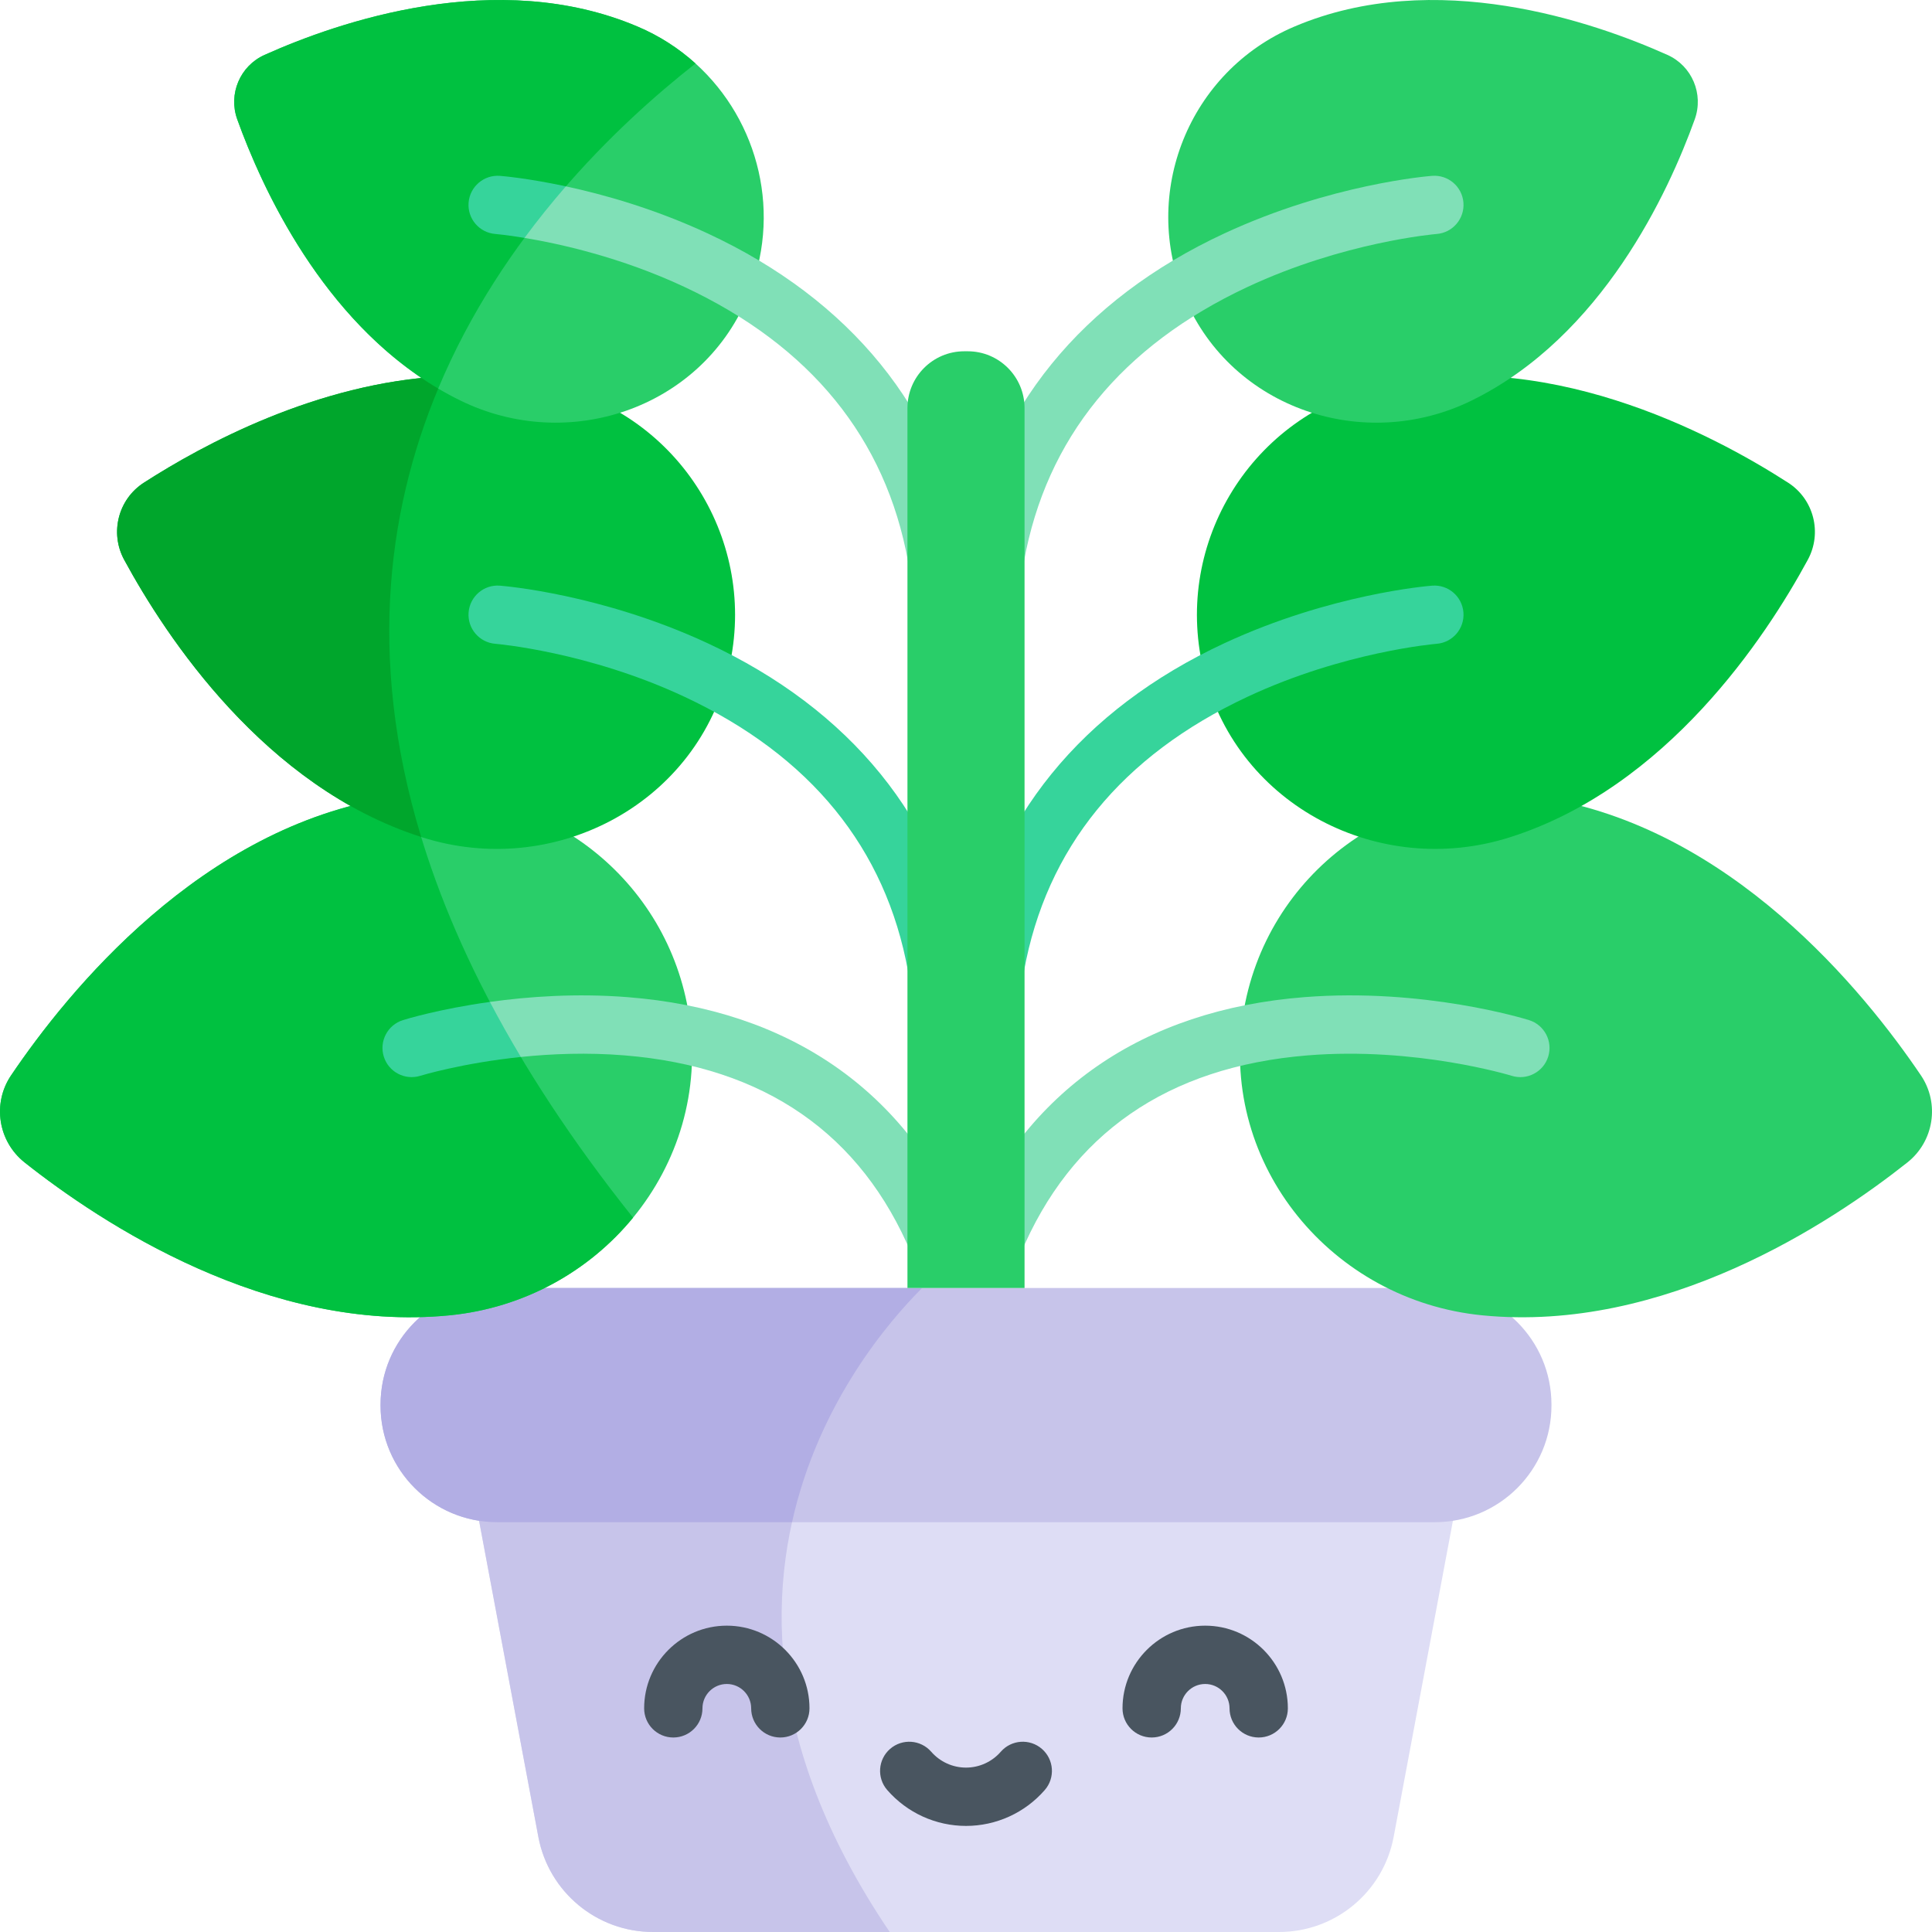 <svg id="Capa_1" enable-background="new 0 0 512 512" height="512" viewBox="0 0 512 512" width="512" xmlns="http://www.w3.org/2000/svg"><g><path d="m387.879 387.88-18.545 98.909c-2.741 14.62-15.507 25.211-30.384 25.211h-165.899c-14.878 0-27.643-10.591-30.384-25.211l-18.545-98.909z" fill="#deddf5"/><path d="m235.786 512h-62.735c-14.878 0-27.643-10.591-30.384-25.211l-18.545-98.909h90.357c-11.261 30.384-13.281 73.017 21.307 124.12z" fill="#c7c4ea"/><path d="m411.153 372.24v.248c0 17.072-13.837 30.909-30.909 30.909h-248.488c-17.072 0-30.909-13.837-30.909-30.909v-.248c0-17.072 13.837-30.909 30.909-30.909h108.728l1.68 1 2.215-1h135.866c17.071 0 30.908 13.837 30.908 30.909z" fill="#c7c4ea"/><path d="m244.378 341.331c-8.665 8.644-27.437 30.343-34.484 62.066h-78.138c-17.072 0-30.909-13.837-30.909-30.909v-.248c0-17.072 13.837-30.909 30.909-30.909z" fill="#b2aee4"/><path d="m408.215 211.32c-37.756-5.829-73.086 20.097-78.833 57.886-6.025 39.616 23.58 75.445 63.459 79.371 48.225 4.747 92.375-24.461 112.632-40.514 7.043-5.581 8.618-15.637 3.587-23.083-15.03-22.248-50.401-65.871-100.845-73.66z" fill="#29ce69"/><path d="m364.068 102.589c-33.394 8.56-53.508 42.607-44.867 75.999 9.058 35.007 46.334 54.229 80.814 43.336 41.696-13.173 67.963-53.073 79.075-73.579 3.863-7.129 1.602-16.032-5.214-20.424-20.366-13.125-65.192-36.769-109.808-25.332z" fill="#00c140"/><path d="m343.005 7.052c-27.918 11.87-40.906 44.152-28.967 72.058 12.517 29.254 47.491 41.04 76.044 26.997 34.529-16.982 52.095-55.172 59.046-74.483 2.416-6.714-.73-14.159-7.241-17.077-19.455-8.722-61.583-23.354-98.882-7.495z" fill="#29ce69"/><path d="m263.767 155.124c-.459 0-.924-.041-1.392-.126-4.199-.763-6.984-4.786-6.22-8.985 6.813-37.468 30.447-66.575 68.348-84.172 28.097-13.045 53.939-15.158 55.026-15.241 4.264-.323 7.97 2.857 8.297 7.112.328 4.255-2.855 7.968-7.109 8.297-.505.042-24.656 2.123-50.119 14.043-33.374 15.624-53.304 40.093-59.237 72.726-.679 3.731-3.932 6.346-7.594 6.346z" fill="#80e0b7"/><path d="m263.767 263.73c-.459 0-.924-.041-1.392-.126-4.199-.763-6.984-4.786-6.22-8.985 6.813-37.469 30.447-66.575 68.348-84.172 28.097-13.045 53.939-15.158 55.026-15.241 4.27-.33 7.97 2.857 8.297 7.112.327 4.252-2.852 7.965-7.103 8.296h.001c-.242.02-24.521 2.057-50.126 14.043-33.374 15.624-53.304 40.093-59.237 72.726-.679 3.732-3.932 6.346-7.594 6.347z" fill="#36d49b"/><path d="m167.765 322.693c-11.632 14.177-28.859 23.934-48.61 25.881-48.218 4.75-92.366-24.46-112.633-40.512-7.037-5.584-8.613-15.64-3.585-23.079 15.032-22.255 50.403-65.877 100.846-73.667 1.607-.247 3.204-.433 4.791-.566 35.916-3.029 68.546 22.275 74.048 58.459 3.039 19.999-2.998 39.039-14.857 53.484z" fill="#29ce69"/><path d="m108.574 210.75c8.222 33.557 26.479 70.926 59.191 111.942-11.632 14.177-28.859 23.934-48.61 25.881-48.218 4.75-92.366-24.46-112.633-40.512-7.037-5.584-8.613-15.64-3.585-23.079 15.032-22.255 50.403-65.877 100.846-73.667 1.608-.245 3.205-.431 4.791-.565z" fill="#00c140"/><path d="m192.801 178.584c-9.056 35.01-46.333 54.235-80.817 43.345-.124-.041-.247-.083-.371-.124-41.48-13.291-67.619-53.019-78.705-73.461-3.864-7.13-1.597-16.031 5.213-20.42 15.702-10.117 45.941-26.489 79.416-28.21 9.943-.526 20.173.258 30.394 2.875 33.393 8.562 53.504 42.603 44.87 75.995z" fill="#00c140"/><path d="m111.613 221.805c-41.48-13.291-67.619-53.019-78.705-73.461-3.864-7.13-1.597-16.031 5.213-20.42 15.702-10.117 45.941-26.489 79.416-28.21-14.557 32.939-20.615 73.77-5.924 122.091z" fill="#00a62c"/><path d="m263.271 337.149c-.994 0-2.004-.193-2.979-.601-3.937-1.647-5.793-6.174-4.146-10.111 15.611-37.32 46.584-58.824 89.57-62.187 31.62-2.478 58.376 5.743 59.5 6.094 4.074 1.273 6.344 5.607 5.072 9.68-1.273 4.074-5.608 6.346-9.68 5.071-.243-.076-25.395-7.747-54.116-5.404-37.124 3.029-62.725 20.763-76.088 52.71-1.241 2.964-4.111 4.748-7.133 4.748z" fill="#80e0b7"/><path d="m251.704 336.55c-.968.401-1.978.597-2.978.597-3.019 0-5.893-1.782-7.13-4.75-13.363-31.939-38.966-49.681-76.088-52.71-9.87-.804-19.318-.423-27.478.422l-12.92-5.852 4.719-8.736c10.149-1.422 22.852-2.339 36.452-1.268 42.994 3.359 73.965 24.862 89.574 62.189 1.649 3.937-.205 8.46-4.151 10.108z" fill="#80e0b7"/><path d="m129.829 265.521c2.524 4.801 5.255 9.664 8.201 14.589-15.588 1.617-26.479 4.935-26.643 4.987-4.07 1.267-8.407-1.01-9.675-5.08-1.267-4.07.999-8.397 5.069-9.675.639-.205 9.603-2.956 23.048-4.821z" fill="#36d49b"/><path d="m197.963 79.109c-12.518 29.26-47.497 41.037-76.047 26.994-1.988-.978-3.915-2.019-5.79-3.132l-.968-3.41-3.462.608h-.01c-27.839-18.784-42.583-51.238-48.816-68.547-2.411-6.707.731-14.156 7.243-17.072 19.452-8.726 61.581-23.357 98.878-7.5 5.78 2.452 10.921 5.79 15.331 9.777 16.897 15.269 23.11 40.161 13.641 62.282z" fill="#29ce69"/><path d="m62.87 31.622c-2.411-6.707.731-14.156 7.243-17.072 19.452-8.726 61.581-23.357 98.878-7.5 5.78 2.452 10.921 5.79 15.331 9.777-21.286 16.701-51.258 45.653-68.196 86.143-30.723-18.174-46.703-53.143-53.256-71.348z" fill="#00c140"/><path d="m249.623 155c-.464.083-.927.124-1.391.124-3.658 0-6.913-2.617-7.593-6.346-5.935-32.63-25.861-57.1-59.232-72.729-16.876-7.902-33.186-11.477-42.407-13.003l-.742-9.097 11.704-4.564c10.097 2.164 23.542 5.955 37.534 12.456 37.905 17.598 61.54 46.704 68.35 84.176.762 4.192-2.02 8.221-6.223 8.983z" fill="#80e0b7"/><path d="m149.962 49.384c-3.719 4.286-7.398 8.84-10.963 13.662-4.76-.793-7.645-1.03-7.717-1.04-4.255-.33-7.439-4.049-7.099-8.304.33-4.245 4.049-7.418 8.284-7.099.546.04 7.325.597 17.495 2.781z" fill="#36d49b"/><path d="m248.234 263.73c-3.662 0-6.915-2.615-7.593-6.346-5.933-32.634-25.863-57.102-59.237-72.726-25.605-11.987-49.883-14.024-50.126-14.043-4.25-.336-7.429-4.053-7.097-8.304.332-4.25 4.035-7.438 8.292-7.104 1.087.084 26.929 2.196 55.026 15.241 37.901 17.597 61.535 46.703 68.348 84.172.764 4.199-2.021 8.222-6.22 8.985-.47.084-.935.125-1.393.125z" fill="#36d49b"/><path d="m271.515 341.334h-31.03v-233.183c0-8.317 6.742-15.059 15.059-15.059h.913c8.317 0 15.059 6.742 15.059 15.059v233.183z" fill="#29ce69"/><g><g><path d="m206.795 460.456c-4.268 0-7.727-3.46-7.727-7.727 0-3.559-2.896-6.455-6.454-6.455-3.559 0-6.454 2.896-6.454 6.455 0 4.268-3.459 7.727-7.727 7.727s-7.727-3.46-7.727-7.727c0-12.081 9.828-21.91 21.909-21.91s21.909 9.829 21.909 21.91c-.002 4.267-3.461 7.727-7.729 7.727z" fill="#495560"/></g><g><path d="m333.569 460.456c-4.268 0-7.727-3.46-7.727-7.727 0-3.559-2.896-6.455-6.454-6.455-3.559 0-6.454 2.896-6.454 6.455 0 4.268-3.459 7.727-7.727 7.727s-7.727-3.46-7.727-7.727c0-12.081 9.828-21.91 21.909-21.91s21.909 9.829 21.909 21.91c-.002 4.267-3.461 7.727-7.729 7.727z" fill="#495560"/></g><g><path d="m256 483.886c-7.998 0-15.604-3.464-20.869-9.504-2.804-3.217-2.47-8.098.748-10.902 3.217-2.803 8.099-2.47 10.902.748 2.329 2.672 5.689 4.204 9.219 4.204 3.531 0 6.89-1.532 9.219-4.204 2.802-3.217 7.685-3.552 10.902-.748 3.218 2.804 3.552 7.686.748 10.902-5.264 6.04-12.871 9.504-20.869 9.504z" fill="#495560"/></g></g></g></svg>